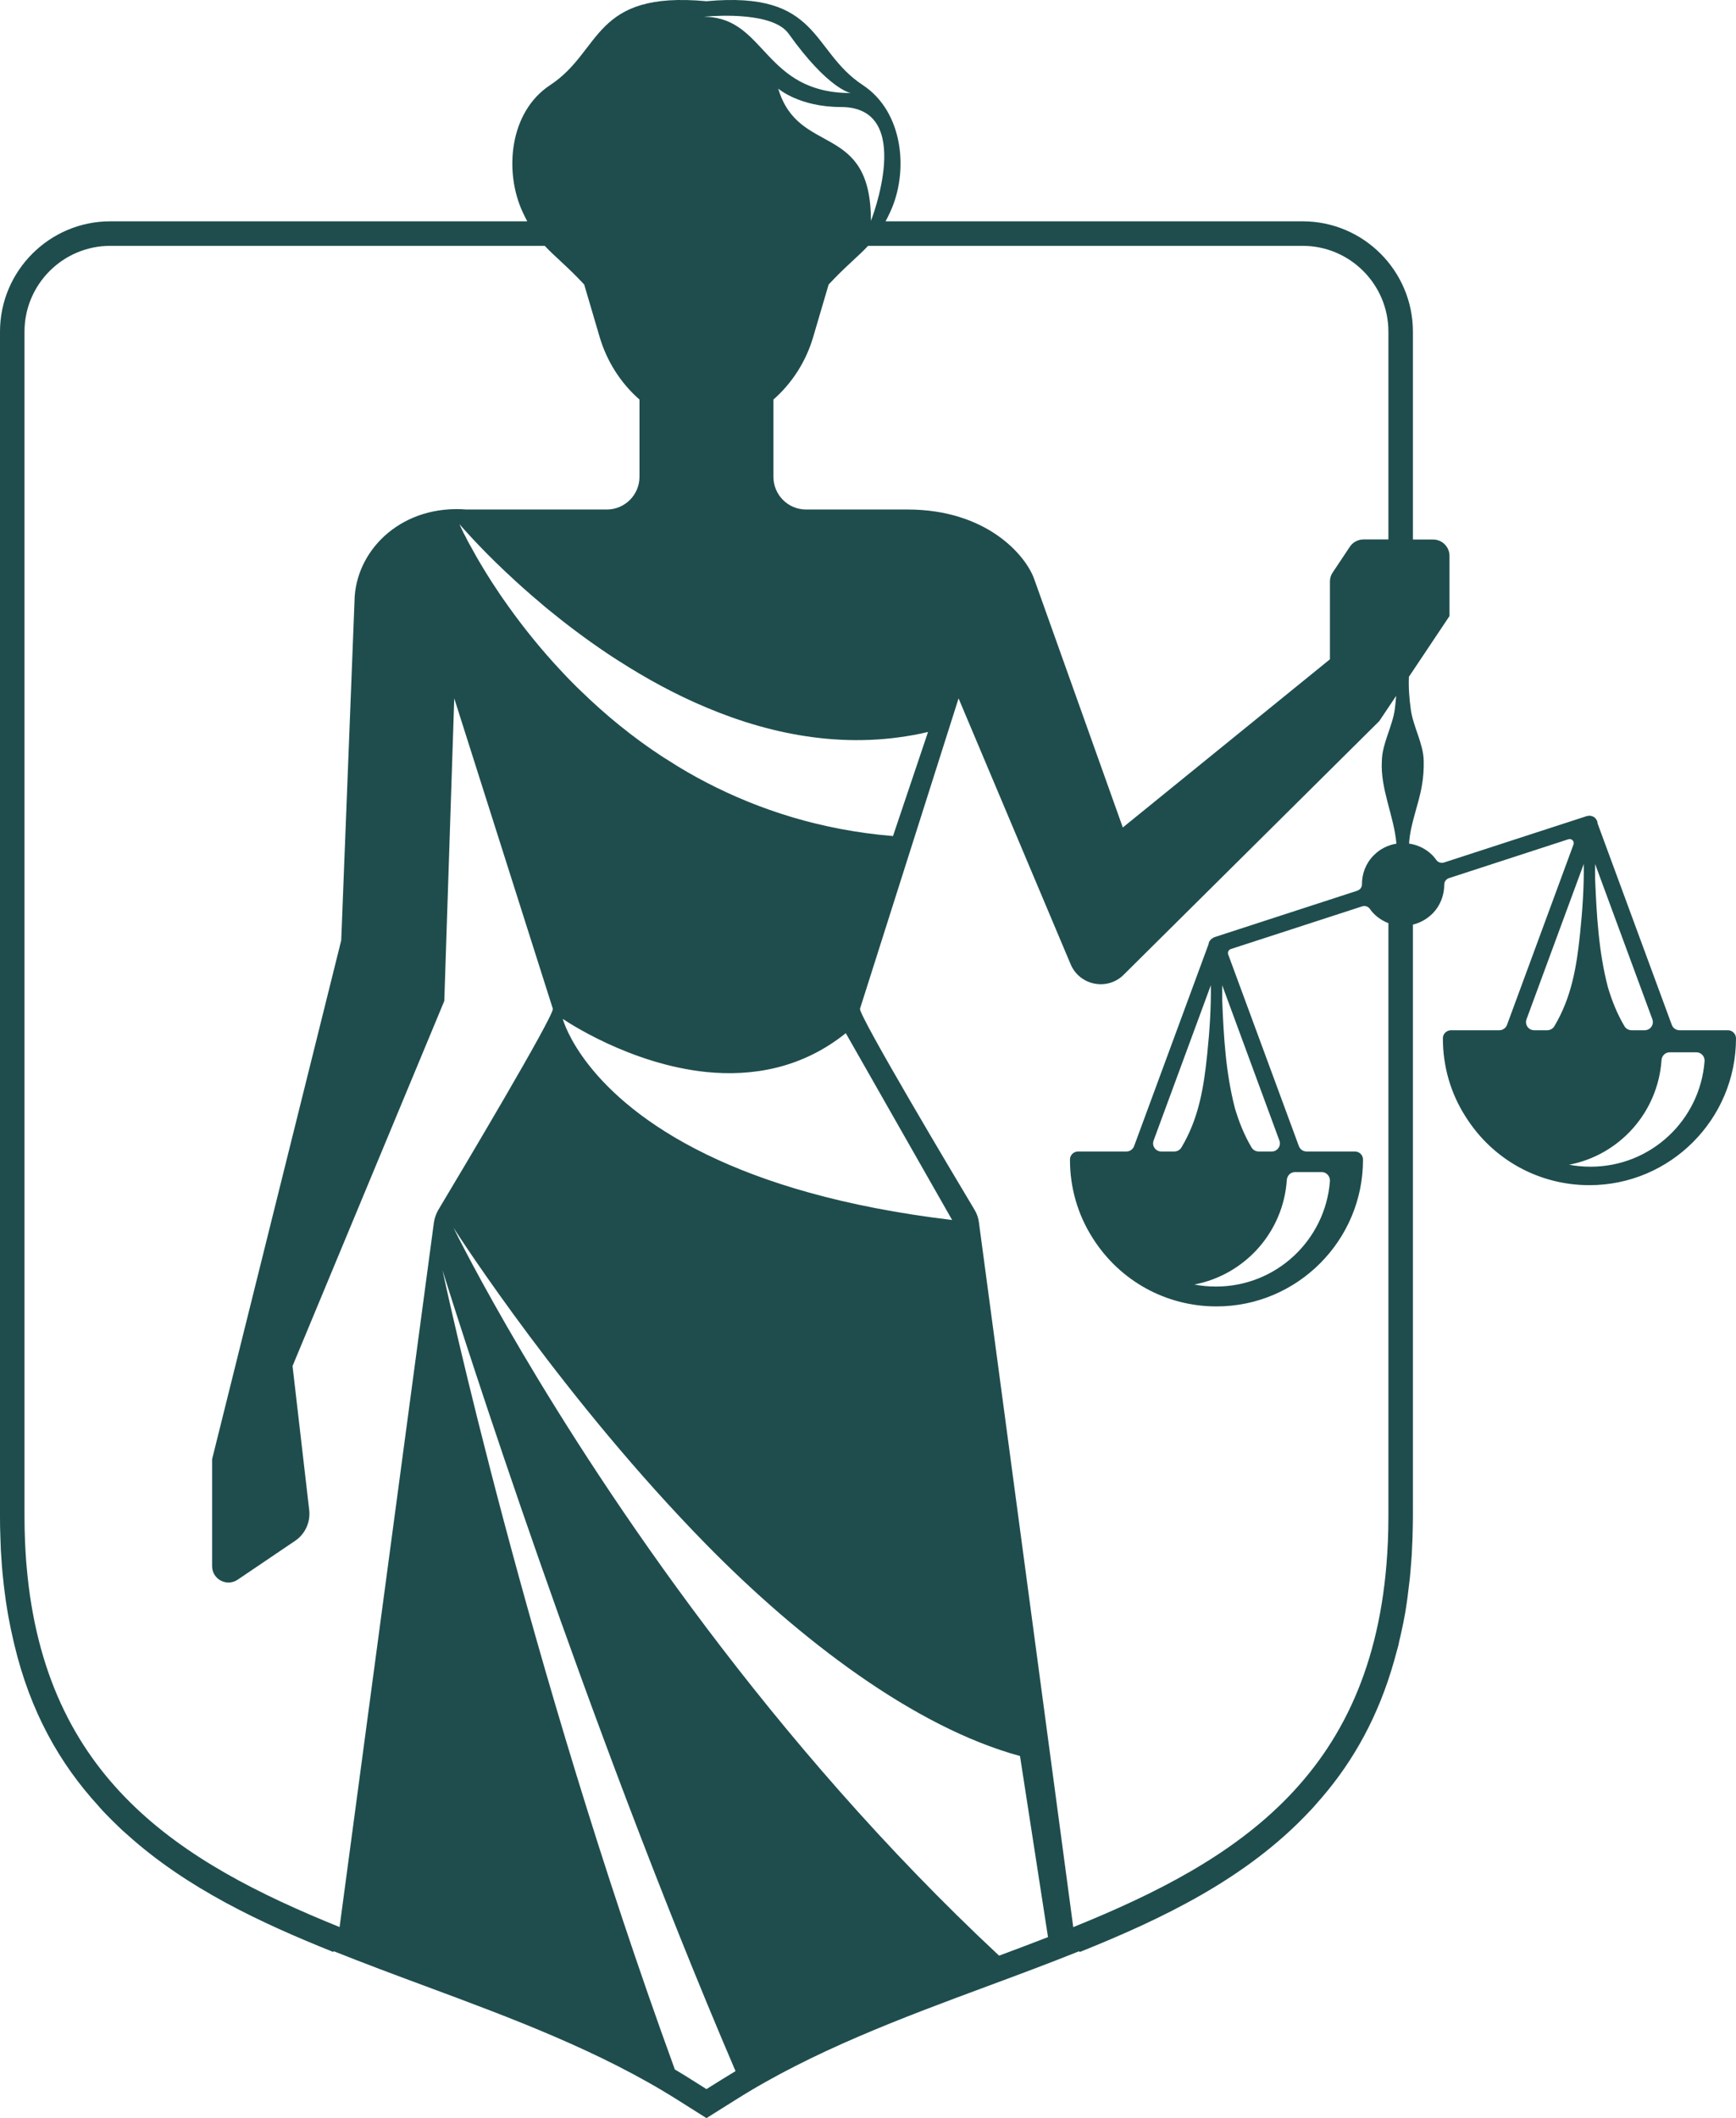 <svg width="610" height="744" viewBox="0 0 610 744" fill="none" xmlns="http://www.w3.org/2000/svg">
<g clip-path="url(#clip0_265_2)">
<g clip-path="url(#clip1_265_2)">
<path d="M607.13 361.877H590.141C588.936 361.877 587.874 361.13 587.444 360.01L561.386 289.306C561.386 289.306 561.329 289.134 561.329 289.048C561.3 288.875 561.329 288.674 561.243 288.473C561.243 288.416 561.185 288.358 561.156 288.301C561.07 288.129 560.984 287.985 560.898 287.841C560.783 287.698 560.697 287.525 560.582 287.411C560.468 287.267 560.295 287.152 560.152 287.066C560.009 286.951 559.865 286.836 559.693 286.779C559.578 286.721 559.435 286.693 559.291 286.664C559.061 286.578 558.832 286.52 558.574 286.52C558.545 286.52 558.516 286.492 558.488 286.492C558.401 286.492 558.315 286.549 558.201 286.578C558.028 286.578 557.827 286.578 557.627 286.635L507.434 302.947C506.401 303.292 505.311 302.918 504.679 302.057C504.277 301.454 503.818 300.908 503.302 300.391C501.063 298.151 498.222 296.773 495.123 296.313C495.496 289.507 498.48 282.758 499.6 276.067C500.145 273.08 500.346 270.094 500.26 267.107C500.116 261.134 496.529 255.16 495.725 249.187C495.209 245.367 494.893 241.548 495.065 237.728L509.328 216.391V195.254C509.328 192.095 506.745 189.511 503.589 189.511H496.472V116.509C496.472 95.143 479.109 77.74 457.73 77.74H311.17C311.715 76.734 312.232 75.701 312.777 74.523C319.406 60.308 317.484 39.315 303.192 29.895C284.768 17.834 288.355 -3.303 248.236 0.431C208.088 -3.303 211.675 17.834 193.308 29.895C178.959 39.315 177.065 60.308 183.666 74.523C184.211 75.701 184.728 76.734 185.273 77.74H38.742C17.391 77.74 0 95.143 0 116.509V532.721C0 534.961 0.029 537.143 0.115 539.297C0.143 540.446 0.172 541.566 0.23 542.715C0.258 543.835 0.316 544.955 0.402 546.046C0.459 547.166 0.545 548.286 0.631 549.406C0.631 549.894 0.689 550.382 0.746 550.871C0.832 552.077 0.947 553.283 1.091 554.46C1.205 555.839 1.377 557.188 1.55 558.538C1.865 561.238 2.267 563.851 2.698 566.436C2.927 567.699 3.157 568.992 3.415 570.226C3.673 571.576 3.932 572.897 4.247 574.19C4.477 575.338 4.764 576.487 5.022 577.607C10.618 601.185 20.949 619.449 34.552 634.297C34.782 634.555 35.011 634.842 35.241 635.101C35.901 635.847 36.59 636.594 37.307 637.312C38.685 638.748 40.12 640.155 41.554 641.534C42.559 642.51 43.563 643.458 44.596 644.319C65.689 663.359 91.775 675.478 117.116 685.645L117.23 685.357C127.734 689.55 138.495 693.571 149.343 697.591C179.619 708.82 210.929 720.451 238.134 737.624L248.236 744L258.395 737.624C285.572 720.451 316.881 708.82 347.157 697.591C358.005 693.571 368.738 689.579 379.241 685.357L379.356 685.673C408.169 674.1 437.957 659.999 460.284 636.106C460.599 635.761 460.915 635.445 461.231 635.101C461.374 634.928 461.518 634.756 461.69 634.584C462.637 633.521 463.555 632.459 464.474 631.396C475.694 618.358 484.419 602.678 489.871 583.379C490.244 582.03 490.617 580.68 490.99 579.301C491.105 578.842 491.249 578.411 491.363 577.952C491.478 577.463 491.564 576.918 491.679 576.43C492.081 574.793 492.454 573.127 492.798 571.433C492.856 571.031 492.97 570.657 493.057 570.255C493.315 568.992 493.544 567.728 493.774 566.436C494.319 563.162 494.778 559.773 495.152 556.327C495.238 555.724 495.324 555.092 495.381 554.46C495.467 553.627 495.553 552.795 495.611 551.933C495.697 550.87 495.783 549.808 495.869 548.745C495.955 547.855 496.012 546.936 496.07 546.046C496.127 545.184 496.156 544.294 496.185 543.404C496.271 542.083 496.299 540.704 496.357 539.355V538.895C496.414 536.856 496.472 534.817 496.472 532.721V324.773C498.968 324.17 501.35 322.877 503.302 320.953C506.143 318.11 507.492 314.377 507.492 310.644C507.492 309.638 508.209 308.748 509.185 308.432L551.112 294.791C552.231 294.418 553.322 295.538 552.891 296.658L529.531 360.01C529.101 361.13 528.039 361.877 526.834 361.877H509.873C508.324 361.877 507.004 363.112 507.004 364.662C506.975 374.57 509.759 384.133 515.039 392.318C524.509 407.337 540.752 416.297 558.488 416.297C586.927 416.297 610.029 393.122 610 364.662C609.971 363.112 608.68 361.877 607.13 361.877ZM457.73 86.355C474.346 86.355 487.862 99.881 487.862 116.509V189.482H479.081C477.187 189.482 475.379 190.458 474.317 192.038L468.29 201.084C467.63 202.032 467.315 203.123 467.315 204.272V231.583L394.537 290.656L363.457 203.554C360.473 194.938 346.583 178.971 318.918 178.971H283.247C276.905 178.971 271.768 173.83 271.768 167.484V140.345C278.368 134.544 283.19 126.963 285.686 118.548L291.168 99.939C297.252 93.42 301.47 90.175 305.029 86.355H457.73ZM306.033 77.567C306.033 42.589 280.578 55.139 273.461 31.13C273.461 31.13 280.836 37.592 295.501 37.592C321.788 37.592 306.033 77.567 306.033 77.567ZM248.236 5.801C252.569 5.456 271.739 4.307 277.106 11.832C291.053 31.389 298.916 32.681 298.916 32.681C268.525 32.681 269.099 6.634 248.236 5.916C247.949 5.887 247.633 5.887 247.346 5.887C247.346 5.887 247.662 5.858 248.236 5.801ZM248.236 248.526C271.854 258.463 298.572 263.546 326.093 257.113L313.782 293.671C288.527 291.575 266.775 284.481 248.236 274.861C243.587 272.448 239.11 269.864 234.863 267.107C233.916 266.533 232.969 265.929 232.022 265.298C228.75 263.144 225.593 260.904 222.58 258.606C221.719 257.975 220.858 257.314 220.026 256.625C219.222 256.022 218.419 255.361 217.615 254.729C212.794 250.824 208.317 246.803 204.156 242.754C203.123 241.778 202.09 240.772 201.114 239.767C199.851 238.504 198.646 237.24 197.469 235.976C190.037 228.079 183.838 220.268 178.787 213.203C178.012 212.14 177.295 211.078 176.577 210.073C175.831 208.981 175.114 207.948 174.454 206.914C173.88 206.081 173.335 205.248 172.818 204.444C172.158 203.439 171.555 202.462 170.953 201.486C170.58 200.854 170.207 200.251 169.833 199.648C169.288 198.758 168.772 197.896 168.284 197.063C168.054 196.633 167.796 196.231 167.566 195.829C167.337 195.427 167.107 195.024 166.906 194.651C166.246 193.502 165.644 192.411 165.127 191.435C164.955 191.176 164.811 190.889 164.697 190.659L164.18 189.712C164.008 189.367 163.836 189.022 163.692 188.706C163.405 188.218 163.176 187.759 162.946 187.328C162.716 186.84 162.487 186.38 162.315 186.007C162.142 185.662 161.999 185.346 161.884 185.088C161.626 184.542 161.454 184.198 161.425 184.083C161.626 184.313 162.889 185.806 165.156 188.247C165.5 188.62 165.873 189.022 166.246 189.424C168.944 192.296 172.703 196.202 177.438 200.653C178.615 201.773 179.849 202.922 181.14 204.099C182.862 205.679 184.699 207.316 186.622 208.981C187.569 209.814 188.573 210.647 189.578 211.509C190.582 212.37 191.586 213.232 192.648 214.093C198.818 219.148 205.792 224.432 213.368 229.515C214.688 230.405 216.008 231.267 217.386 232.128C226.827 238.188 237.187 243.903 248.236 248.526ZM297.194 362.911L334.559 428.531C296.075 423.936 268.267 415.264 248.236 405.499C205.505 384.708 198.043 359.062 197.756 357.885C198.818 358.603 221.26 373.795 248.236 376.552C264.106 378.131 281.583 375.432 297.194 362.911ZM152.471 429.364L119.325 676.886C63.164 654.17 15.812 624.934 9.355 550.239C9.298 549.549 9.241 548.86 9.183 548.2C9.04 546.103 8.896 544.007 8.81 541.853C8.81 541.623 8.782 541.422 8.782 541.192C8.667 538.436 8.609 535.621 8.609 532.721V116.509C8.609 99.881 22.126 86.355 38.742 86.355H191.414C194.973 90.175 199.191 93.42 205.275 99.939L210.757 118.548C213.282 126.963 218.074 134.544 224.704 140.345V167.484C224.704 173.83 219.538 178.971 213.225 178.971H163.95C141.767 177.219 125.868 192.268 124.634 209.47L119.899 330.315L74.528 512.561V550.124C74.528 554.719 79.665 557.447 83.482 554.891L103.656 541.25C107.215 538.866 109.138 534.673 108.65 530.423L102.795 479.822L156.116 351.596L159.617 245.31L194.255 354.324C194.743 356.794 160.908 413.483 154.021 424.97C153.246 426.32 152.701 427.813 152.471 429.364ZM253.803 730.33L248.236 733.805L242.726 730.33C240.889 729.152 239.024 728.032 237.13 726.912C184.814 583.322 156.288 449.926 155.485 446.164C156.661 449.926 196.723 578.497 248.236 703.22C251.593 711.347 255.008 719.446 258.452 727.487C256.903 728.406 255.353 729.354 253.803 730.33ZM351.06 686.937C310.74 649.316 276.302 608.967 248.236 571.749C191.873 496.995 161.023 434.677 159.359 431.26C161.425 434.476 198.503 491.883 248.236 542.571C280.894 575.826 321.214 606.67 358.407 616.807L368.25 680.418C362.568 682.629 356.828 684.783 351.06 686.937ZM482.754 300.391C479.913 303.206 478.535 306.939 478.564 310.672C478.564 311.706 477.847 312.568 476.871 312.884L426.621 329.224C426.621 329.224 426.564 329.282 426.506 329.282C426.334 329.368 426.191 329.454 426.047 329.569C425.875 329.655 425.703 329.77 425.559 329.885C425.473 329.971 425.416 330.086 425.359 330.172C425.186 330.344 425.043 330.516 424.928 330.718C424.785 331.033 424.67 331.378 424.641 331.723L398.497 402.599C398.067 403.719 397.005 404.466 395.8 404.466H378.839C377.29 404.466 375.97 405.7 375.97 407.28C375.941 417.159 378.725 426.722 383.976 434.907C393.475 449.926 409.718 458.886 427.453 458.886C455.864 458.886 478.995 435.711 478.937 407.28C478.937 405.7 477.646 404.466 476.067 404.466H459.107C457.902 404.466 456.84 403.719 456.409 402.599L431.557 335.226C431.299 334.48 431.701 333.618 432.476 333.36L478.622 318.369C479.626 318.024 480.745 318.397 481.348 319.259C481.75 319.862 482.209 320.408 482.754 320.953C484.246 322.447 485.997 323.538 487.862 324.256V532.721C487.862 535.592 487.805 538.436 487.69 541.192C487.69 541.422 487.661 541.623 487.661 541.853C484.132 622.838 435.345 653.365 377.118 676.914L343.972 429.364C343.799 427.813 343.254 426.32 342.451 424.97C335.563 413.483 301.757 356.794 302.188 354.324L336.826 245.31L376.142 338.558C379.299 346.283 389.343 348.178 395.082 342.147L484.648 253.293L490.589 244.42C490.474 246.028 490.302 247.607 490.101 249.187C489.268 255.16 485.71 261.134 485.566 267.107C484.935 277.101 489.842 286.549 490.675 296.342C487.69 296.83 484.935 298.18 482.754 300.391ZM452.162 414.488C452.277 412.937 453.482 411.703 455.032 411.703H464.445C466.138 411.703 467.429 413.196 467.315 414.89C465.708 435.596 448.432 451.908 427.281 451.908C424.698 451.908 422.144 451.678 419.676 451.19C437.383 447.801 450.928 432.839 452.162 414.488ZM415.113 403.087C414.597 403.949 413.621 404.466 412.617 404.466H408.054C406.045 404.466 404.667 402.484 405.356 400.617L425.473 346.053C425.588 354.18 425.014 362.307 424.182 370.406C422.977 382.094 421.226 392.863 415.113 403.087ZM446.882 404.466H442.29C441.286 404.466 440.31 403.949 439.794 403.087C437.096 398.521 435.345 393.983 433.968 389.417C430.696 376.896 429.979 364.203 429.462 351.395C429.462 349.614 429.462 347.862 429.462 346.082L449.551 400.617C450.268 402.484 448.862 404.466 446.882 404.466ZM560.496 303.493L580.614 358.028C581.302 359.895 579.896 361.877 577.916 361.877H573.324C572.32 361.877 571.344 361.36 570.828 360.498C568.13 355.932 566.379 351.395 565.002 346.828C561.73 334.307 561.042 321.614 560.496 308.806C560.468 307.025 560.468 305.273 560.496 303.493ZM543.651 361.877H539.088C537.079 361.877 535.701 359.895 536.39 358.028L556.507 303.464C556.622 311.591 556.048 319.718 555.216 327.817C554.011 339.505 552.26 350.275 546.147 360.498C545.631 361.36 544.655 361.877 543.651 361.877ZM558.918 409.807C556.335 409.807 553.81 409.577 551.342 409.118C569.048 405.729 582.565 390.738 583.828 372.387C583.914 370.865 585.148 369.631 586.669 369.631H596.082C597.804 369.631 599.095 371.095 598.951 372.789C597.344 393.495 580.068 409.807 558.918 409.807Z" fill="#1F4D4D"/>
</g>
</g>
<defs>
<clipPath id="clip0_265_2">
<rect width="610" height="744" fill="white"/>
</clipPath>
<clipPath id="clip1_265_2">
<rect width="610" height="744" fill="white"/>
</clipPath>
</defs>
</svg>

